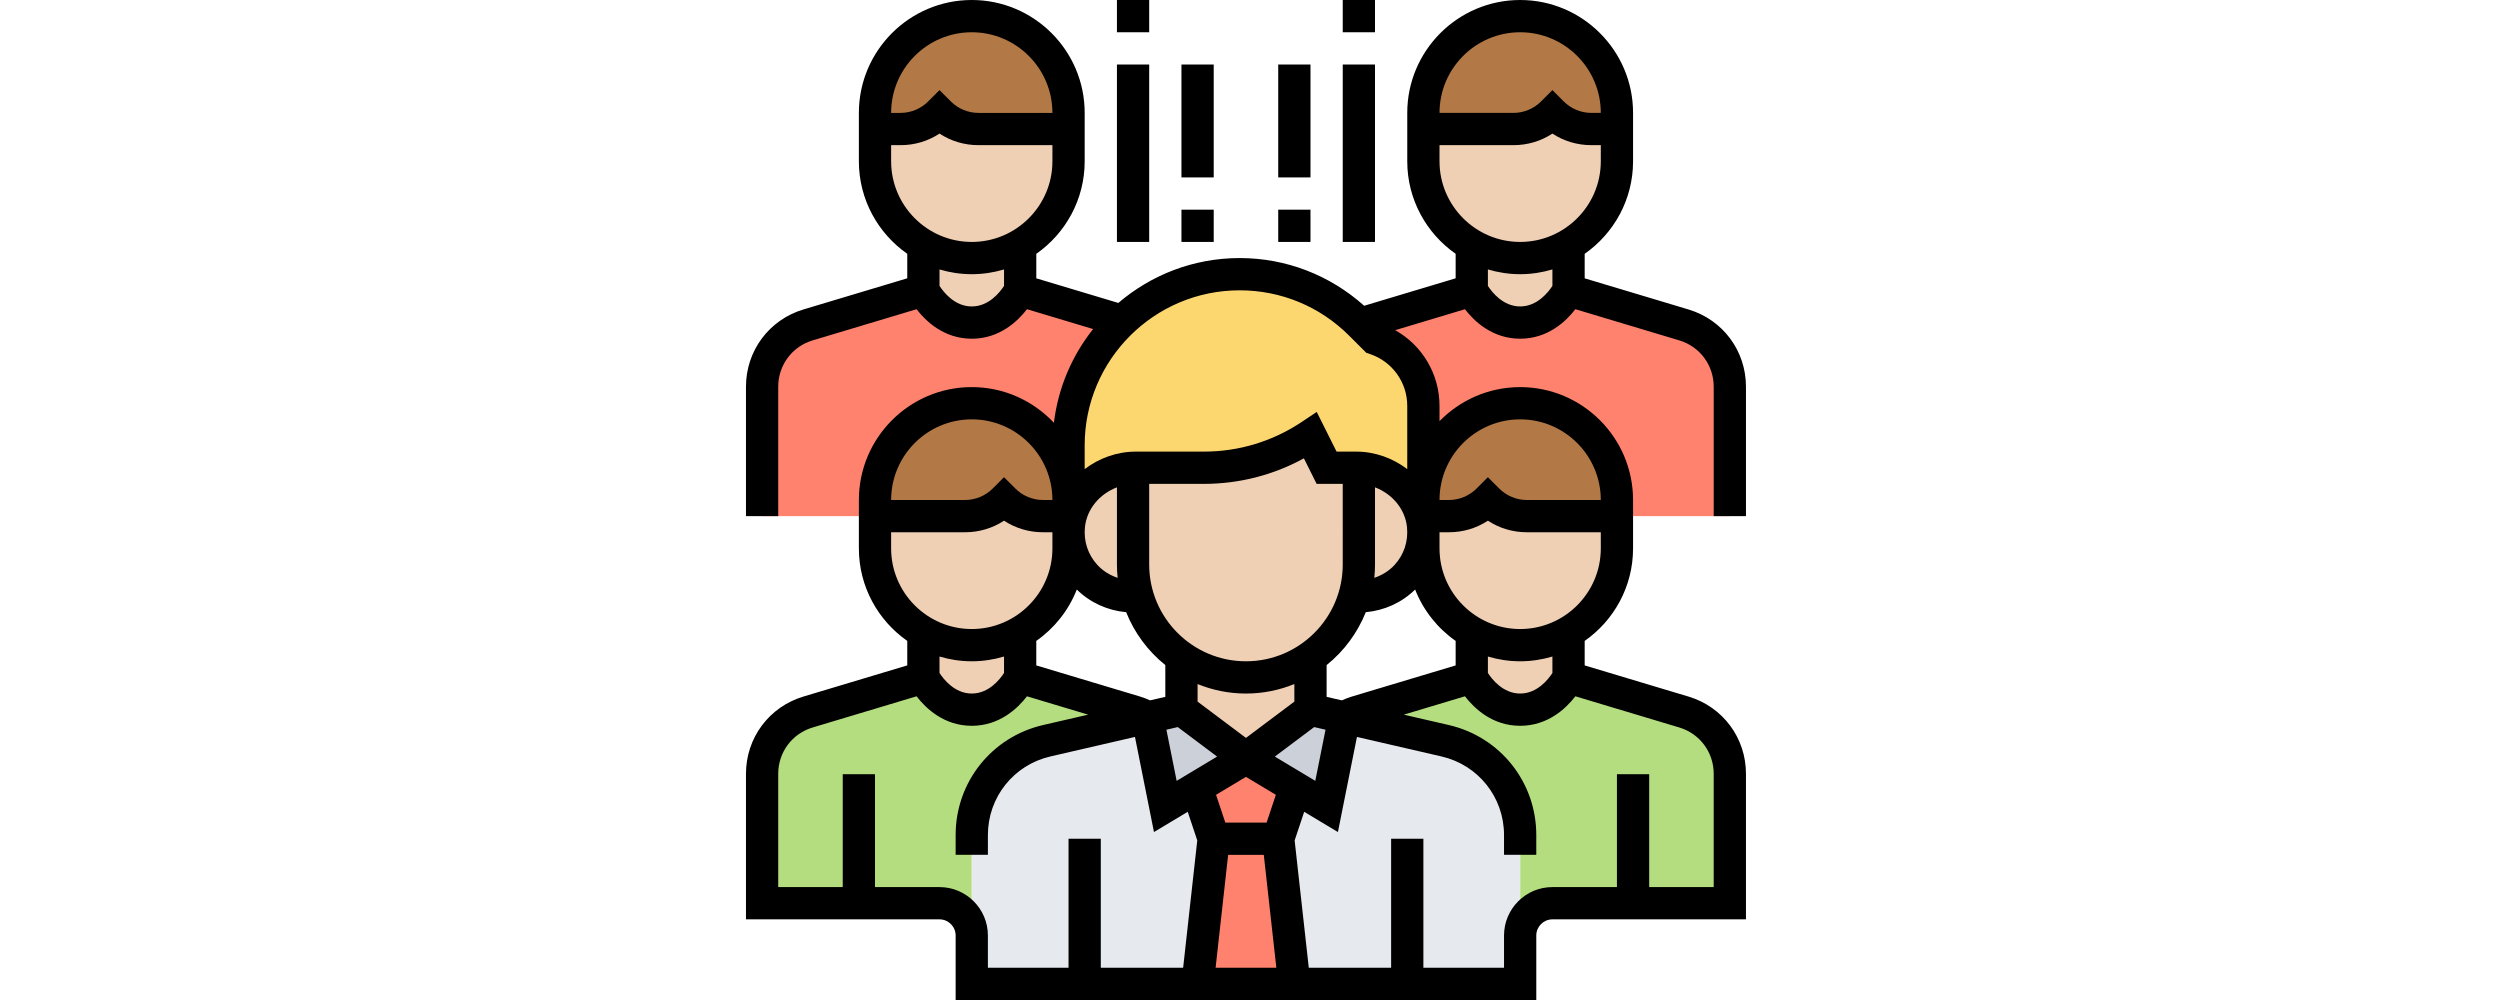 <svg height="200px" viewBox="0 0 500 500" width="496px" xmlns="http://www.w3.org/2000/svg"><path d="m336 248v-46.719c0-7.52-2.398-14.723-6.641-20.48-4.238-5.84-10.16-10.402-17.359-12.801l-6.641-6.641 1.281-1.359 53.359-16s8 16 24 16 24-16 24-16l57.199 17.121c13.52 4.078 22.801 16.559 22.801 30.719v64.16h-56v-8c0-26.48-21.52-48-48-48-13.281 0-25.281 5.359-33.922 14.078-8.719 8.641-14.078 20.641-14.078 33.922zm0 0" fill="#ff826e"/><path d="m160 220.879v27.121c0-13.281-5.359-25.281-14.078-33.922-8.641-8.719-20.641-14.078-33.922-14.078-26.48 0-48 21.52-48 48v8h-56v-64.16c0-14.16 9.281-26.641 22.801-30.719l57.199-17.121s8 16 24 16 24-16 24-16l50.641 15.199c-16.402 15.441-26.641 37.359-26.641 61.68zm0 0" fill="#ff826e"/><path d="m440 448h-40c-8.801 0-16 7.199-16 16v-49.84c0-22.32-15.441-41.68-37.199-46.719l-49.922-11.52-.32-.082c1.922-1.121 4.082-2 6.242-2.719l57.199-17.121s8 16 24 16 24-16 24-16l57.199 17.121c13.52 4.078 22.801 16.559 22.801 30.719v64.16zm0 0" fill="#b4dd7f"/><path d="m199.199 355.922-50 11.52c-21.758 5.039-37.199 24.398-37.199 46.719v49.84c0-8.801-7.199-16-16-16h-88v-64.16c0-14.16 9.281-26.641 22.801-30.719l57.199-17.121s8 16 24 16 24-16 24-16l57.199 17.121c2.16.719 4.32 1.598 6.242 2.719zm0 0" fill="#b4dd7f"/><path d="m168 488h-56v-73.84c0-22.32 15.441-41.68 37.199-46.719l50-11.52 16.801-3.922h64l16.801 4.078.078-.156 49.922 11.52c21.758 5.039 37.199 24.398 37.199 46.719v73.84zm0 0" fill="#e6e9ed"/><path d="m264 416 8 72h-48l8-72zm0 0" fill="#ff826e"/><path d="m272.719 390.801-.719 1.199-8 24h-32l-8-24-.719-1.199 24.719-14.801zm0 0" fill="#ff826e"/><path d="m296.559 355.84.32.082-.078.156-8.801 43.922-15.281-9.199-24.719-14.801 32-24zm0 0" fill="#ccd1d9"/><path d="m199.441 355.84 16.559-3.84 32 24-24.719 14.801-15.281 9.199-8.801-44.078zm0 0" fill="#ccd1d9"/><path d="m432 56v8h-12.719c-7.203 0-14.16-2.879-19.281-8-5.121 5.121-12.078 8-19.281 8h-44.719v-8c0-13.281 5.359-25.281 14.078-33.922 8.641-8.719 20.641-14.078 33.922-14.078 26.48 0 48 21.52 48 48zm0 0" fill="#b27946"/><path d="m160 64h-44.719c-7.203 0-14.16-2.879-19.281-8-5.121 5.121-12.078 8-19.281 8h-12.719v-8c0-26.48 21.52-48 48-48 13.281 0 25.281 5.359 33.922 14.078 8.719 8.641 14.078 20.641 14.078 33.922zm0 0" fill="#b27946"/><path d="m360 121.52c7.039 4.16 15.281 6.48 24 6.48 8.801 0 16.961-2.32 24-6.48v22.48s-8 16-24 16-24-16-24-16zm0 0" fill="#f0d0b4"/><path d="m408 121.52c-7.039 4.16-15.199 6.48-24 6.48-8.719 0-16.961-2.32-24-6.48-14.32-8.238-24-23.758-24-41.52v-16h44.719c7.203 0 14.16-2.879 19.281-8 5.121 5.121 12.078 8 19.281 8h12.719v16c0 13.281-5.359 25.281-14.078 33.922-2.961 2.957-6.242 5.52-9.922 7.598zm0 0" fill="#f0d0b4"/><path d="m88 121.52 24 6.48c8.801 0 16.961-2.32 24-6.48v22.48s-8 16-24 16-24-16-24-16zm0 0" fill="#f0d0b4"/><path d="m136 121.52c-7.039 4.16-15.199 6.48-24 6.48l-24-6.48c-3.68-2.078-6.961-4.641-9.922-7.598-8.719-8.641-14.078-20.641-14.078-33.922v-16h12.719c7.203 0 14.16-2.879 19.281-8 5.121 5.121 12.078 8 19.281 8h44.719v16c0 17.762-9.68 33.281-24 41.52zm0 0" fill="#f0d0b4"/><path d="m368 248c-5.121 5.121-12.078 8-19.281 8h-12.719v-8c0-13.281 5.359-25.281 14.078-33.922 8.641-8.719 20.641-14.078 33.922-14.078 26.48 0 48 21.52 48 48v8h-44.719c-7.203 0-14.16-2.879-19.281-8zm0 0" fill="#b27946"/><path d="m147.281 256c-7.203 0-14.16-2.879-19.281-8-5.121 5.121-12.078 8-19.281 8h-44.719v-8c0-26.48 21.52-48 48-48 13.281 0 25.281 5.359 33.922 14.078 8.719 8.641 14.078 20.641 14.078 33.922v8zm0 0" fill="#b27946"/><path d="m186.641 159.199c15.199-14.398 35.68-23.199 58.238-23.199 11.281 0 22.242 2.238 32.48 6.48 10.16 4.238 19.602 10.48 27.52 18.398l7.121 7.121c7.199 2.398 13.121 6.961 17.359 12.801 4.242 5.758 6.641 12.961 6.641 20.48v62.719c0-1.039-.078-2.078-.16-3.121-1.52-16.16-15.68-28.238-31.84-28.801-.48-.078-.879-.078-1.359-.078h-14.641l-8-16c-15.68 10.398-34 16-52.879 16h-33.762c-.48 0-.879 0-1.359.078-16.16.562-30.32 12.641-31.84 28.801-.082 1.043-.16 2.082-.16 3.121v-43.121c0-24.32 10.238-46.238 26.641-61.68zm0 0" fill="#fcd770"/><g fill="#f0d0b4"><path d="m360 313.52c7.039 4.16 15.281 6.48 24 6.48 8.801 0 16.961-2.32 24-6.48v22.48s-8 16-24 16-24-16-24-16zm0 0"/><path d="m88 313.52 24 6.48c8.801 0 16.961-2.32 24-6.48v22.48s-8 16-24 16-24-16-24-16zm0 0"/><path d="m136 313.52c-7.039 4.16-15.199 6.48-24 6.48l-24-6.48c-3.68-2.078-6.961-4.641-9.922-7.598-8.719-8.641-14.078-20.641-14.078-33.922v-16h44.719c7.203 0 14.16-2.879 19.281-8 5.121 5.121 12.078 8 19.281 8h12.719v16c0 17.762-9.68 33.281-24 41.52zm0 0"/><path d="m360 313.52c-14.32-8.238-24-23.758-24-41.52v-16h12.719c7.203 0 14.16-2.879 19.281-8 5.121 5.121 12.078 8 19.281 8h44.719v16c0 13.281-5.359 25.281-14.078 33.922-2.961 2.957-6.242 5.52-9.922 7.598-7.039 4.16-15.199 6.48-24 6.48-8.719 0-16.961-2.32-24-6.48zm0 0"/><path d="m216 352v-24l.719-1.52c23.602 9.121 27.441 9.52 31.281 9.52 11.602 0 22.398-3.52 31.281-9.52l.719 1.52v24l-32 24zm0 0"/><path d="m336 264v.078c0 17.602-14.32 31.922-32 31.922l-2.16-.559c1.441-4.883 2.16-10.082 2.16-15.441v-47.922c16.16.562 30.32 12.641 31.84 28.801.082 1.043.16 2.082.16 3.121zm0 0"/><path d="m192 280c0 5.359.719 10.559 2.16 15.441l-2.16.559c-17.68 0-32-14.32-32-31.922v-.078c0-1.039.078-2.078.16-3.121 1.52-16.16 15.68-28.238 31.84-28.801zm0 0"/><path d="m304 232.078v47.922c0 5.359-.719 10.559-2.16 15.441-3.68 12.797-11.762 23.758-22.559 31.039-8.883 6-19.68 9.52-31.281 9.52-3.84 0-7.68-.398-31.281-9.52-3.039-2.082-5.758-4.32-8.32-6.879-6.637-6.641-11.598-14.883-14.238-24.16-1.441-4.883-2.16-10.082-2.16-15.441v-47.922c.48-.078.879-.078 1.359-.078h33.762c18.879 0 37.199-5.602 52.879-16l8 16h14.641c.48 0 .879 0 1.359.078zm0 0"/></g><path d="m496 256v-64.191c0-17.801-11.457-33.199-28.504-38.312l-51.496-15.449v-12.152c14.488-10.133 24-26.91 24-45.887v-24.008c0-30.879-25.121-56-56-56s-56 25.121-56 56v24c0 18.984 9.512 35.762 24 45.887v12.152l-45.383 13.617c-17.031-15.23-38.73-23.656-61.77-23.656-22.945 0-43.938 8.406-60.16 22.258l-40.688-12.211v-12.152c14.488-10.133 24-26.91 24-45.887v-24.008c0-30.879-25.121-56-56-56s-56 25.121-56 56v24c0 18.984 9.512 35.762 24 45.887v12.152l-51.496 15.449c-17.047 5.121-28.504 20.52-28.504 38.32v64.191h16v-64.191c0-10.68 6.871-19.922 17.105-22.984l51.512-15.457c4.656 6.047 13.664 14.633 27.383 14.633s22.727-8.586 27.383-14.633l32.809 9.84c-10.414 13.098-17.352 29.039-19.457 46.48-10.215-10.855-24.68-17.688-40.734-17.688-30.879 0-56 25.121-56 56v24c0 18.984 9.512 35.762 24 45.887v12.152l-51.496 15.449c-17.047 5.121-28.504 20.52-28.504 38.32v72.191h96c4.406 0 8 3.594 8 8v32h288v-32c0-4.406 3.594-8 8-8h96v-72.191c0-17.801-11.457-33.199-28.504-38.312l-51.496-15.449v-12.152c14.488-10.133 24-26.91 24-45.887v-24c0-30.879-25.121-56-56-56-15.664 0-29.824 6.48-40 16.879v-7.582c0-15.801-8.586-30.023-21.984-37.543l34.602-10.387c4.656 6.039 13.664 14.625 27.383 14.625s22.727-8.586 27.383-14.633l51.52 15.457c10.227 3.062 17.098 12.305 17.098 22.984v64.191zm-384-240c22.055 0 40 17.945 40 40h-36.688c-5.082 0-10.066-2.062-13.656-5.656l-5.656-5.656-5.656 5.656c-3.59 3.594-8.574 5.656-13.656 5.656h-4.688c0-22.055 17.945-40 40-40zm-40 64v-8h4.688c6.969 0 13.625-2 19.312-5.734 5.688 3.734 12.344 5.734 19.312 5.734h36.688v8c0 22.055-17.945 40-40 40s-40-17.945-40-40zm40 72c-8.504 0-14.016-7.145-16-10.199v-8.152c5.07 1.512 10.441 2.352 16 2.352s10.93-.84 16-2.359v8.152c-1.984 3.07-7.496 10.207-16 10.207zm219.902 140.414c4.074 10.348 11.105 19.195 20.098 25.48v12.152l-51.488 15.449c-1.695.504-3.344 1.16-4.953 1.887l-7.559-1.742v-15.762c8.551-6.871 15.289-15.895 19.426-26.238 9.215-.809 17.855-4.73 24.477-11.227zm-83.902 51.586c8.488 0 16.586-1.695 24-4.711v8.711l-24 18-24-18v-8.711c7.414 3.016 15.512 4.711 24 4.711zm-33.824 16.633 19.504 14.633-20.062 12.039-5.074-25.367zm24.984 63.367h17.68l6.223 56h-30.125zm19.07-16h-20.469l-4.594-13.777 14.832-8.895 14.824 8.895zm4.09-32.734 19.504-14.633 5.633 1.297-5.074 25.367zm59.441-95.121c-2.77 3.039-6.289 5.168-10.105 6.465.223-2.176.344-4.379.344-6.609v-38.281c8.609 3.266 15.016 10.84 15.879 19.891.656 6.887-1.512 13.461-6.117 18.535zm-25.762-.145c0 26.473-21.527 48-48 48s-48-21.527-48-48v-40h27.16c17.434 0 34.398-4.352 49.566-12.664l6.328 12.664h12.945zm-111.656 6.609c-3.816-1.297-7.336-3.426-10.105-6.465-4.605-5.066-6.781-11.648-6.125-18.52.863-9.059 7.277-16.633 15.887-19.898v38.273c0 2.23.121 4.434.344 6.609zm4.23 17.031c4.129 10.344 10.867 19.367 19.426 26.238v15.762l-7.559 1.742c-1.617-.727-3.258-1.375-4.945-1.887l-51.496-15.449v-12.152c8.984-6.285 16.023-15.133 20.098-25.48 6.621 6.496 15.262 10.418 24.477 11.227zm-76.574-95.641c22.055 0 40 17.945 40 40h-4.688c-5.082 0-10.066-2.062-13.656-5.656l-5.656-5.656-5.656 5.656c-3.59 3.594-8.574 5.656-13.656 5.656h-36.688c0-22.055 17.945-40 40-40zm-40 64v-8h36.688c6.969 0 13.625-2 19.312-5.734 5.688 3.734 12.344 5.734 19.312 5.734h4.688v8c0 22.055-17.945 40-40 40s-40-17.945-40-40zm40 56c5.559 0 10.93-.84 16-2.359v8.152c-1.984 3.07-7.496 10.207-16 10.207s-14.016-7.145-16-10.199v-8.152c5.07 1.512 10.441 2.352 16 2.352zm-16 112h-32v-56h-16v56h-32v-56.191c0-10.68 6.871-19.922 17.105-22.984l51.512-15.457c4.656 6.047 13.664 14.633 27.383 14.633s22.727-8.586 27.383-14.633l30.336 9.105-22.312 5.145c-25.559 5.902-43.406 28.344-43.406 54.566v9.816h16v-9.816c0-18.734 12.754-34.758 31.008-38.977l41.938-9.68 9.43 47.168 16.738-10.039 4.734 14.207-7.008 63.137h-40.84v-64h-16v64h-40v-16c0-13.23-10.77-24-24-24zm366.895-79.176c10.234 3.062 17.105 12.305 17.105 22.984v56.191h-32v-56h-16v56h-32c-13.23 0-24 10.77-24 24v16h-40v-64h-16v64h-40.84l-7.016-63.137 4.734-14.207 16.738 10.039 9.43-47.168 41.945 9.68c18.254 4.219 31.008 20.242 31.008 38.977v9.816h16v-9.816c0-26.223-17.848-48.664-43.406-54.566l-22.312-5.145 30.336-9.105c4.656 6.047 13.664 14.633 27.383 14.633s22.727-8.586 27.383-14.633zm-62.895-27.023c-1.984 3.062-7.496 10.199-16 10.199-8.52 0-14.039-7.168-16-10.199v-8.16c5.07 1.52 10.441 2.359 16 2.359s10.93-.84 16-2.359zm-16-21.801c-22.055 0-40-17.945-40-40v-8h4.688c6.969 0 13.625-2 19.312-5.734 5.688 3.734 12.344 5.734 19.312 5.734h36.688v8c0 22.055-17.945 40-40 40zm0-104c22.055 0 40 17.945 40 40h-36.688c-5.082 0-10.066-2.062-13.656-5.656l-5.656-5.656-5.656 5.656c-3.59 3.594-8.574 5.656-13.656 5.656h-4.688c0-22.055 17.945-40 40-40zm-56 24.68c-7.078-5.359-15.871-8.68-25.375-8.68h-9.68l-9.84-19.68-7.539 5.023c-14.391 9.594-31.125 14.656-48.406 14.656h-33.785c-9.504 0-18.297 3.32-25.375 8.68v-11.832c0-42.367 34.48-76.848 76.848-76.848 20.527 0 39.832 7.992 54.344 22.504l8.488 8.488 1.793.602c11.078 3.695 18.527 14.023 18.527 25.703zm56-216.68c22.055 0 40 17.945 40 40h-4.688c-5.082 0-10.066-2.062-13.656-5.656l-5.656-5.656-5.656 5.656c-3.59 3.594-8.574 5.656-13.656 5.656h-36.688c0-22.055 17.945-40 40-40zm-40 64v-8h36.688c6.969 0 13.625-2 19.312-5.734 5.688 3.734 12.344 5.734 19.312 5.734h4.688v8c0 22.055-17.945 40-40 40s-40-17.945-40-40zm40 72c-8.52 0-14.039-7.168-16-10.199v-8.16c5.07 1.52 10.441 2.359 16 2.359s10.93-.84 16-2.359v8.152c-1.984 3.07-7.496 10.207-16 10.207zm0 0"/><path d="m184 0h16v16h-16zm0 0"/><path d="m184 32h16v88h-16zm0 0"/><path d="m296 0h16v16h-16zm0 0"/><path d="m296 32h16v88h-16zm0 0"/><path d="m216 32h16v56h-16zm0 0"/><path d="m216 104h16v16h-16zm0 0"/><path d="m264 32h16v56h-16zm0 0"/><path d="m264 104h16v16h-16zm0 0"/></svg>